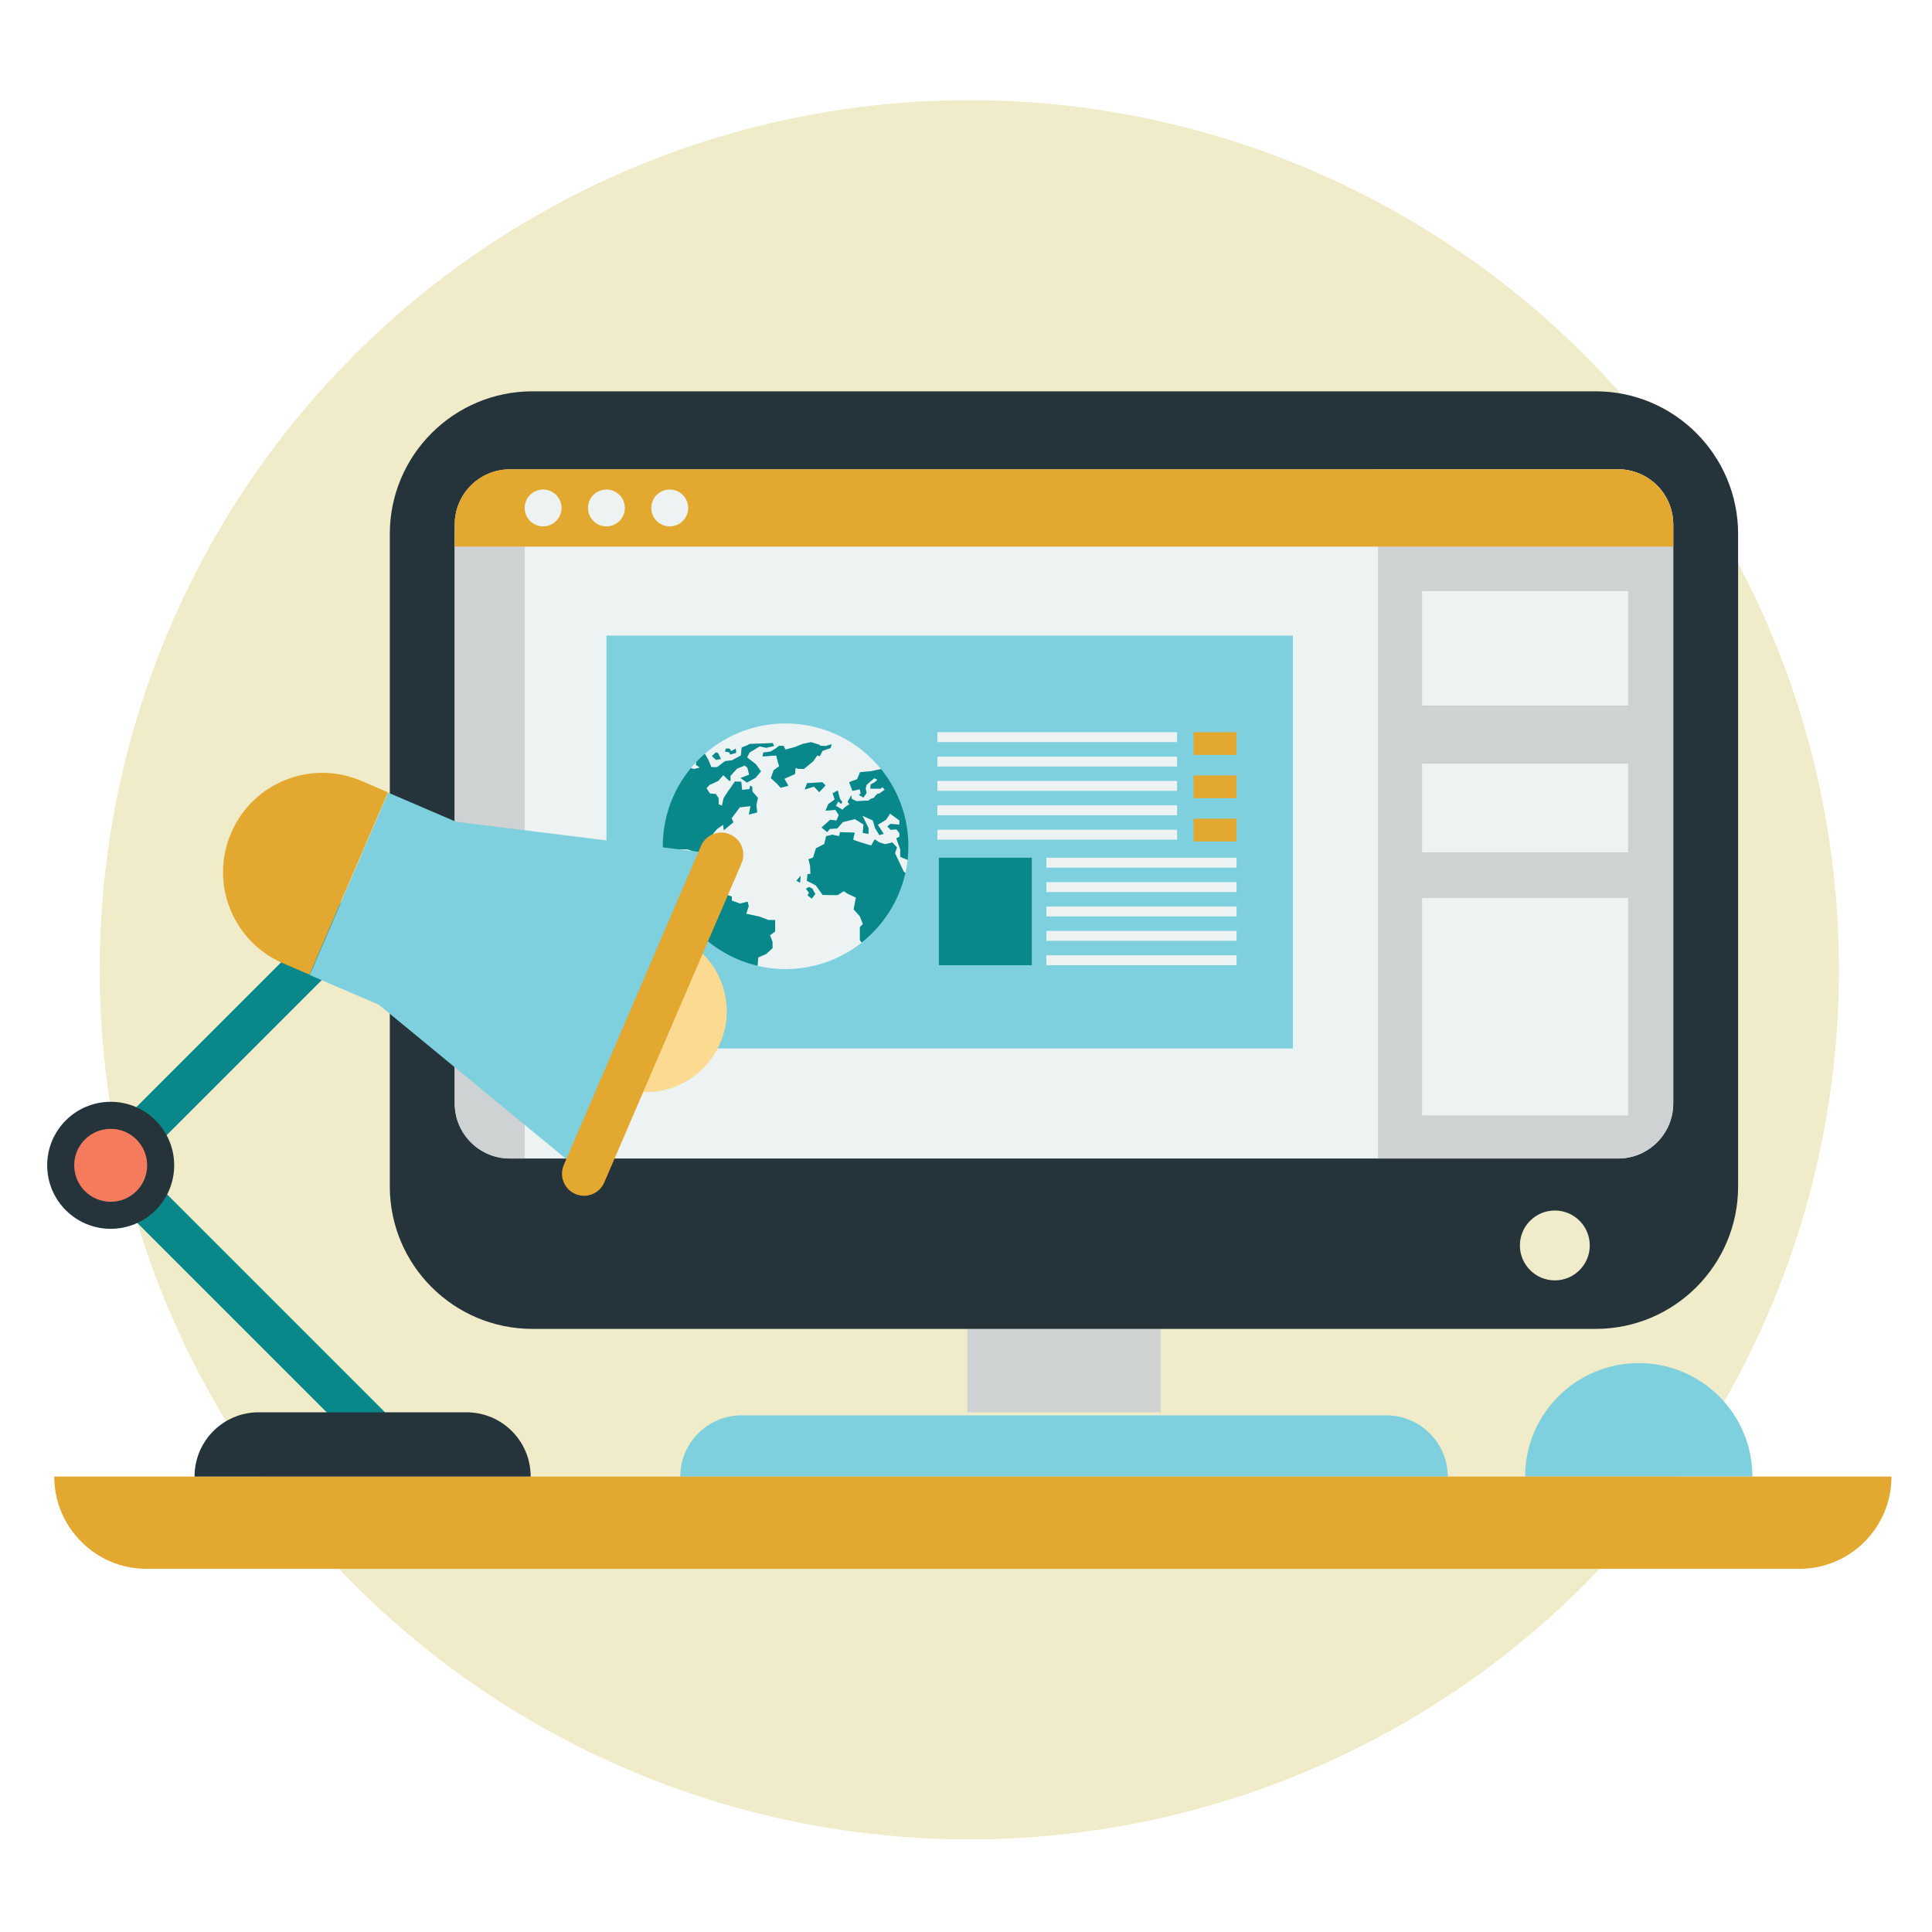 <?xml version="1.0" encoding="utf-8"?>
<!-- Generator: Adobe Illustrator 15.1.0, SVG Export Plug-In . SVG Version: 6.00 Build 0)  -->
<!DOCTYPE svg PUBLIC "-//W3C//DTD SVG 1.1//EN" "http://www.w3.org/Graphics/SVG/1.1/DTD/svg11.dtd">
<svg version="1.1" id="Layer_1" xmlns="http://www.w3.org/2000/svg" xmlns:xlink="http://www.w3.org/1999/xlink" x="0px" y="0px"
	 width="144px" height="144px" viewBox="0 0 144 144" enable-background="new 0 0 144 144" xml:space="preserve">
<g>
	<g>
		<g>
			<g>
				<circle fill="#F0EBC8" cx="72.249" cy="72.281" r="64.816"/>
			</g>
		</g>
	</g>
</g>
<g>
	<g>
		<g>
			<g>
				<g>
					<g>
						<g>
							<rect x="72.094" y="99.049" fill="#CED2D2" width="14.416" height="6.211"/>
						</g>
					</g>
				</g>
			</g>
			<g>
				<g>
					<g>
						<g>
							<path fill="#7ED0DE" d="M107.906,110.063H50.702c0-1.264,0.508-2.404,1.345-3.227c0.824-0.838,1.964-1.345,3.227-1.345
								h48.047C105.846,105.491,107.906,107.535,107.906,110.063z"/>
						</g>
					</g>
				</g>
			</g>
			<g>
				<g>
					<g>
						<g>
							<g>
								<path fill="#25333A" d="M129.549,39.8v48.626c0,5.867-4.754,10.622-10.623,10.622H39.688
									c-5.867,0-10.634-4.755-10.634-10.622V39.8c0-5.868,4.767-10.633,10.634-10.633h79.238
									C124.795,29.167,129.549,33.932,129.549,39.8z"/>
							</g>
						</g>
					</g>
				</g>
				<g>
					<g>
						<g>
							<g>
								<path fill="#EDF3F3" d="M124.715,39.09V82.23c0,2.283-1.84,4.121-4.123,4.121h-82.58c-2.283,0-4.121-1.838-4.121-4.121
									V39.09c0-2.27,1.838-4.109,4.121-4.109h82.58C122.875,34.98,124.715,36.82,124.715,39.09z"/>
							</g>
						</g>
					</g>
				</g>
			</g>
		</g>
		<g>
			<g>
				<g>
					<g>
						<g>
							<g>
								<path fill="#CED2D2" d="M124.713,39.096v43.133c0,2.278-1.838,4.118-4.117,4.118h-17.889v-51.37h17.889
									C122.875,34.977,124.713,36.817,124.713,39.096z"/>
							</g>
						</g>
					</g>
				</g>
				<g>
					<g>
						<g>
							<g>
								<rect x="105.994" y="44.056" fill="#EDF3F3" width="15.357" height="8.529"/>
							</g>
						</g>
					</g>
				</g>
				<g>
					<g>
						<g>
							<g>
								<rect x="105.994" y="56.92" fill="#EDF3F3" width="15.357" height="6.604"/>
							</g>
						</g>
					</g>
				</g>
				<g>
					<g>
						<g>
							<g>
								<rect x="105.994" y="66.93" fill="#EDF3F3" width="15.357" height="16.202"/>
							</g>
						</g>
					</g>
				</g>
				<g>
					<g>
						<g>
							<g>
								<path fill="#CED2D2" d="M39.107,39.795v46.551h-1.1c-2.279,0-4.117-1.84-4.117-4.118V39.795H39.107z"/>
							</g>
						</g>
					</g>
				</g>
				<g>
					<g>
						<g>
							<g>
								<path fill="#E3A82F" d="M124.713,39.096v1.647H33.891v-1.647c0-2.279,1.838-4.119,4.117-4.119h82.588
									C122.875,34.977,124.713,36.817,124.713,39.096z"/>
							</g>
						</g>
					</g>
				</g>
				<g>
					<g>
						<g>
							<g>
								<g>
									<circle fill="#EDF3F3" cx="40.48" cy="37.86" r="1.373"/>
								</g>
							</g>
						</g>
					</g>
					<g>
						<g>
							<g>
								<g>
									<circle fill="#EDF3F3" cx="45.2" cy="37.86" r="1.373"/>
								</g>
							</g>
						</g>
					</g>
					<g>
						<g>
							<g>
								<g>
									<circle fill="#EDF3F3" cx="49.919" cy="37.86" r="1.373"/>
								</g>
							</g>
						</g>
					</g>
				</g>
			</g>
			<g>
				<g>
					<g>
						<g>
							<rect x="45.201" y="47.373" fill="#7ED0DE" width="51.164" height="30.773"/>
						</g>
					</g>
				</g>
			</g>
			<g>
				<g>
					<g>
						<g>
							<g>
								<g>
									<g>
										<rect x="88.957" y="61.02" fill="#E3A82F" width="3.207" height="1.694"/>
									</g>
								</g>
							</g>
						</g>
						<g>
							<g>
								<g>
									<g>
										<rect x="88.957" y="57.796" fill="#E3A82F" width="3.207" height="1.694"/>
									</g>
								</g>
							</g>
						</g>
						<g>
							<g>
								<g>
									<g>
										<rect x="88.957" y="54.573" fill="#E3A82F" width="3.207" height="1.694"/>
									</g>
								</g>
							</g>
						</g>
					</g>
					<g>
						<g>
							<g>
								<g>
									<g>
										<rect x="69.868" y="54.573" fill="#EDF3F3" width="17.864" height="0.739"/>
									</g>
								</g>
							</g>
						</g>
						<g>
							<g>
								<g>
									<g>
										<rect x="69.868" y="56.391" fill="#EDF3F3" width="17.864" height="0.739"/>
									</g>
								</g>
							</g>
						</g>
						<g>
							<g>
								<g>
									<g>
										<rect x="69.868" y="58.208" fill="#EDF3F3" width="17.864" height="0.739"/>
									</g>
								</g>
							</g>
						</g>
						<g>
							<g>
								<g>
									<g>
										<rect x="69.868" y="60.026" fill="#EDF3F3" width="17.864" height="0.739"/>
									</g>
								</g>
							</g>
						</g>
						<g>
							<g>
								<g>
									<g>
										<rect x="69.868" y="61.845" fill="#EDF3F3" width="17.864" height="0.739"/>
									</g>
								</g>
							</g>
						</g>
					</g>
					<g>
						<g>
							<g>
								<g>
									<g>
										<rect x="77.99" y="63.93" fill="#EDF3F3" width="14.174" height="0.74"/>
									</g>
								</g>
							</g>
						</g>
						<g>
							<g>
								<g>
									<g>
										<rect x="77.99" y="65.748" fill="#EDF3F3" width="14.174" height="0.739"/>
									</g>
								</g>
							</g>
						</g>
						<g>
							<g>
								<g>
									<g>
										<rect x="77.99" y="67.566" fill="#EDF3F3" width="14.174" height="0.739"/>
									</g>
								</g>
							</g>
						</g>
						<g>
							<g>
								<g>
									<g>
										<rect x="77.99" y="69.384" fill="#EDF3F3" width="14.174" height="0.739"/>
									</g>
								</g>
							</g>
						</g>
						<g>
							<g>
								<g>
									<g>
										<rect x="77.99" y="71.202" fill="#EDF3F3" width="14.174" height="0.739"/>
									</g>
								</g>
							</g>
						</g>
					</g>
					<g>
						<g>
							<g>
								<g>
									<rect x="69.979" y="63.93" fill="#08888A" width="6.926" height="8.011"/>
								</g>
							</g>
						</g>
					</g>
				</g>
				<g>
					<g>
						<g>
							<g>
								<g>
									<path fill="#EDF3F3" d="M51.152,57.691c0.027-0.039,0.055-0.077,0.084-0.116C51.207,57.614,51.18,57.652,51.152,57.691z"/>
								</g>
							</g>
						</g>
					</g>
					<g>
						<g>
							<g>
								<g>
									<path fill="#EDF3F3" d="M50.9,58.051c0.032-0.046,0.063-0.093,0.093-0.138C50.963,57.959,50.933,58.005,50.9,58.051z"/>
								</g>
							</g>
						</g>
					</g>
					<g>
						<g>
							<g>
								<g>
									<path fill="#EDF3F3" d="M52.174,57.213l-0.303-0.197l0.021-0.217c-0.139,0.147-0.273,0.298-0.404,0.454l0.246,0.067
										L52.174,57.213z"/>
								</g>
							</g>
						</g>
					</g>
					<g>
						<g>
							<g>
								<g>
									<path fill="#EDF3F3" d="M51.895,56.798c0.096-0.104,0.195-0.205,0.299-0.304C52.09,56.594,51.99,56.695,51.895,56.798z"/>
								</g>
							</g>
						</g>
					</g>
					<g>
						<g>
							<g>
								<g>
									<path fill="#EDF3F3" d="M65.671,57.32c0.229,0.285,0.443,0.584,0.638,0.897C66.114,57.905,65.9,57.605,65.671,57.32z"/>
								</g>
							</g>
						</g>
					</g>
					<g>
						<g>
							<g>
								<g>
									<rect x="49.399" y="63.07" fill="#EDF3F3" width="0.002" height="0.001"/>
								</g>
							</g>
						</g>
					</g>
					<g>
						<g>
							<g>
								<g>
									<path fill="#EDF3F3" d="M50.678,58.412c0.029-0.05,0.058-0.1,0.089-0.149C50.735,58.312,50.707,58.361,50.678,58.412z"/>
								</g>
							</g>
						</g>
					</g>
					<g>
						<g>
							<g>
								<g>
									<path fill="#EDF3F3" d="M64.525,70.002c0.684-0.589,1.279-1.278,1.762-2.044C65.805,68.724,65.209,69.413,64.525,70.002z"
										/>
								</g>
							</g>
						</g>
					</g>
					<g>
						<g>
							<g>
								<g>
									<path fill="#EDF3F3" d="M49.412,62.627c0.004-0.048,0.006-0.097,0.01-0.146C49.418,62.531,49.416,62.579,49.412,62.627z"/>
								</g>
							</g>
						</g>
					</g>
					<g>
						<g>
							<g>
								<g>
									<path fill="#EDF3F3" d="M50.471,58.777c0.027-0.051,0.056-0.102,0.083-0.152C50.526,58.676,50.498,58.726,50.471,58.777z"
										/>
								</g>
							</g>
						</g>
					</g>
					<g>
						<g>
							<g>
								<g>
									<path fill="#EDF3F3" d="M66.333,58.254c0.053,0.084,0.103,0.171,0.153,0.257C66.436,58.425,66.386,58.339,66.333,58.254z"
										/>
								</g>
							</g>
						</g>
					</g>
					<g>
						<g>
							<g>
								<g>
									<path fill="#EDF3F3" d="M50.281,59.152c0.025-0.051,0.049-0.1,0.074-0.15C50.33,59.052,50.307,59.101,50.281,59.152z"/>
								</g>
							</g>
						</g>
					</g>
					<g>
						<g>
							<g>
								<g>
									<path fill="#EDF3F3" d="M50.11,59.535c0.019-0.045,0.04-0.089,0.06-0.133C50.15,59.446,50.129,59.49,50.11,59.535z"/>
								</g>
							</g>
						</g>
					</g>
					<g>
						<g>
							<g>
								<g>
									<path fill="#EDF3F3" d="M67.664,63.896c-0.004,0.066-0.011,0.132-0.02,0.198C67.653,64.028,67.66,63.962,67.664,63.896z"/>
								</g>
							</g>
						</g>
					</g>
					<g>
						<g>
							<g>
								<g>
									<path fill="#EDF3F3" d="M67.223,60.144c0.041,0.122,0.08,0.246,0.117,0.37C67.303,60.39,67.264,60.266,67.223,60.144z"/>
								</g>
							</g>
						</g>
					</g>
					<g>
						<g>
							<g>
								<g>
									<path fill="#EDF3F3" d="M67.503,61.155c0.012,0.062,0.022,0.124,0.036,0.186C67.525,61.279,67.515,61.217,67.503,61.155z"
										/>
								</g>
							</g>
						</g>
					</g>
					<g>
						<g>
							<g>
								<g>
									<path fill="#EDF3F3" d="M67.643,62.022c0.006,0.058,0.013,0.115,0.019,0.172C67.655,62.137,67.648,62.08,67.643,62.022z"/>
								</g>
							</g>
						</g>
					</g>
					<g>
						<g>
							<g>
								<g>
									<path fill="#EDF3F3" d="M67.582,61.582c0.011,0.062,0.019,0.122,0.027,0.183C67.601,61.704,67.593,61.644,67.582,61.582z"
										/>
								</g>
							</g>
						</g>
					</g>
					<g>
						<g>
							<g>
								<g>
									<path fill="#EDF3F3" d="M67.685,62.485c0.001,0.048,0.006,0.096,0.009,0.145C67.69,62.581,67.686,62.534,67.685,62.485z"/>
								</g>
							</g>
						</g>
					</g>
					<g>
						<g>
							<g>
								<g>
									<path fill="#EDF3F3" d="M67.402,60.737c0.017,0.062,0.031,0.125,0.047,0.188C67.434,60.862,67.419,60.799,67.402,60.737z"
										/>
								</g>
							</g>
						</g>
					</g>
					<g>
						<g>
							<g>
								<g>
									<path fill="#EDF3F3" d="M66.54,58.607c0.046,0.08,0.089,0.161,0.132,0.242C66.629,58.769,66.586,58.688,66.54,58.607z"/>
								</g>
							</g>
						</g>
					</g>
					<g>
						<g>
							<g>
								<g>
									<path fill="#EDF3F3" d="M66.732,58.972c0.041,0.078,0.08,0.157,0.117,0.237C66.813,59.128,66.773,59.05,66.732,58.972z"/>
								</g>
							</g>
						</g>
					</g>
					<g>
						<g>
							<g>
								<g>
									<path fill="#EDF3F3" d="M66.912,59.346c0.034,0.078,0.067,0.156,0.101,0.234C66.981,59.501,66.946,59.423,66.912,59.346z"
										/>
								</g>
							</g>
						</g>
					</g>
					<g>
						<g>
							<g>
								<g>
									<path fill="#EDF3F3" d="M67.693,63.474c-0.001,0.036-0.003,0.072-0.005,0.108C67.69,63.546,67.692,63.51,67.693,63.474z"/>
								</g>
							</g>
						</g>
					</g>
					<g>
						<g>
							<g>
								<g>
									<path fill="#EDF3F3" d="M67.072,59.73c0.029,0.077,0.063,0.154,0.09,0.232C67.135,59.885,67.102,59.808,67.072,59.73z"/>
								</g>
							</g>
						</g>
					</g>
					<g>
						<g>
							<g>
								<g>
									<path fill="#EDF3F3" d="M49.663,60.896c0.015-0.054,0.026-0.108,0.04-0.162C49.689,60.788,49.678,60.842,49.663,60.896z"/>
								</g>
							</g>
						</g>
					</g>
					<g>
						<g>
							<g>
								<g>
									<path fill="#EDF3F3" d="M66.676,67.284c-0.058,0.111-0.117,0.22-0.18,0.329C66.559,67.504,66.618,67.395,66.676,67.284z"/>
								</g>
							</g>
						</g>
					</g>
					<g>
						<g>
							<g>
								<g>
									<path fill="#EDF3F3" d="M66.486,67.632c-0.063,0.109-0.129,0.216-0.195,0.323C66.357,67.848,66.424,67.741,66.486,67.632z"
										/>
								</g>
							</g>
						</g>
					</g>
					<g>
						<g>
							<g>
								<g>
									<path fill="#EDF3F3" d="M49.443,62.188c0.008-0.056,0.014-0.112,0.021-0.168C49.457,62.076,49.451,62.132,49.443,62.188z"
										/>
								</g>
							</g>
						</g>
					</g>
					<g>
						<g>
							<g>
								<g>
									<path fill="#EDF3F3" d="M67.099,63.863v-0.557l-0.11-0.303l-0.183-0.516l0.231-0.122v-0.263l-0.221-0.283l-0.437,0.03
										l-0.243-0.253l0.232-0.182l0.668,0.051v-0.313l-0.697-0.506l-0.303,0.456l-0.607,0.374l0.436,0.678l-0.324,0.091
										l-0.313-0.516l-0.173-0.576l-0.78-0.354l0.462,0.93v0.425l-0.431-0.071l0.055-0.627l-0.641-0.404l-0.9,0.223l-0.415,0.476
										l-0.546,0.03l-0.202,0.242l-0.425-0.343l0.646-0.577l0.465,0.061l0.173-0.415l-0.253-0.384l-0.734,0.06l0.209-0.485
										l0.475-0.354l-0.152-0.455l0.375-0.212l0.172,0.627l0.173,0.233l-0.092,0.142l-0.212-0.182l-0.174,0.323l0.486,0.293
										l0.203-0.202l0.313-0.202l-0.131-0.192l0.283-0.485l0.021,0.263l0.354,0.182l0.905-0.051l0.177-0.131l0.252-0.081
										l0.041-0.102l0.213-0.202l0.102,0.01l0.424-0.303l-0.182-0.184l-0.133,0.113l-0.768-0.01l0.04-0.313l0.294-0.157
										l0.203-0.198l-0.242-0.101l-0.557,0.476l-0.084,0.273l0.071,0.343l-0.228,0.345l-0.348-0.192l0.141-0.101l-0.07-0.324
										l-0.547,0.121l-0.242-0.642l0.254-0.106l0.333-0.121l0.224-0.526l0.758-0.061l0.805-0.171
										c-1.677-2.074-4.241-3.4-7.115-3.4c-2.472,0-4.713,0.981-6.359,2.574c0.103-0.099,0.207-0.195,0.313-0.29l0.032-0.008
										l0.242,0.41l0.244,0.577h0.424l0.592-0.449l0.523-0.066l0.659-0.357l0.061-0.599l0.434-0.167l0.144-0.091l1.738-0.068
										l0.09,0.22l-0.584,0.128l-0.494-0.099l-0.743,0.456l-0.183,0.364l0.654,0.509l0.379,0.531l-0.401,0.478l-0.646,0.356
										l-0.478-0.341l0.644-0.243l-0.129-0.524l-0.205-0.159l-0.568,0.228l-0.492,0.539v0.372l-0.1-0.007l-0.434-0.417
										l-0.377,0.432l-0.637,0.288l-0.243,0.25l0.258,0.395l0.446,0.045l0.206,0.311l0.006,0.463l0.243,0.091l0.123-0.562
										l0.324-0.5l0.281-0.395l0.227-0.341l0.48,0.016l0.066,0.606l0.547-0.053l0.053-0.258l0.152,0.076l0.008,0.35l0.417,0.478
										l-0.114,0.539l0.061,0.546l-0.613,0.159l0.113-0.629l-0.797,0.091l-0.613,0.819l0.135,0.296l-0.713,0.592l-0.053-0.41
										l-0.469,0.333l-1.057,1.305l-0.167,0.925l-0.372,0.077l-0.105-0.646l-0.492-0.159h-0.6l-0.66,0.432l0.061,0.645
										l-0.28,0.486l0.304,0.288l0.129,0.016l0.682-0.66l0.297,0.205l0.038,0.713l-0.401,0.258l0.393,0.144l0.341,0.319
										l-0.044,0.266l0.416,0.273l0.479,0.129l0.258-0.258l0.438-0.228l0.229,0.243h0.471l0.758,0.243v0.303l0.607,0.228
										l0.577-0.144l0.075,0.34l-0.182,0.562l0.986,0.213l0.682,0.257h0.486v0.456v0.395l-0.381,0.273l0.184,0.5v0.471
										l-0.484,0.44l-0.578,0.243l-0.054,0.626c-1.591-0.372-3.019-1.158-4.171-2.238l0.068-0.193l-0.502-0.41v-0.683v-0.349
										l0.41-0.258l-0.105-0.759l-0.639-0.303l-1.379-0.911v-0.303l-0.406-0.051c-0.076-0.268-0.137-0.541-0.186-0.817
										c0.769,4.274,4.504,7.518,9.002,7.518c2.282,0,4.369-0.837,5.971-2.219c-0.098,0.083-0.195,0.166-0.298,0.246l-0.132-0.176
										v-0.971l0.224-0.233l-0.224-0.576l-0.465-0.516l0.172-0.88l-0.617-0.284l-0.293-0.192l-0.455,0.293l-1.113-0.01
										l-0.515-0.718l-0.667-0.342l0.05-0.498l0.222-0.01l-0.031-0.627l-0.119-0.465l0.344-0.131l0.213-0.688l0.615-0.313
										l0.142-0.587l0.467-0.111l0.495,0.111l0.08-0.304l1.092,0.041c0,0-0.119,0.465-0.119,0.516c0,0.05,1.344,0.445,1.344,0.445
										l0.264-0.465l0.344,0.232l0.426,0.132l0.545-0.132l0.344,0.375l-0.15,0.424l0.655,1.376l0.124,0.092
										c0.07-0.316,0.125-0.637,0.16-0.964L67.099,63.863z M53.379,56.641l-0.314-0.283l0.298-0.283l0.163,0.065l0.207,0.425
										L53.379,56.641z M54.421,56.237l-0.062-0.162l-0.318-0.058l0.066-0.22h0.271l0.113,0.192l0.347-0.192l0.03,0.313
										L54.421,56.237z M53.084,65.709l-0.266-0.136L52.6,65.83l-0.304-0.185l-0.522-0.725l0.143-0.318l0.426,0.144l0.334,0.562
										l0.461-0.152l0.402,0.304L53.084,65.709z M59.635,65.785l-0.274-0.14l0.313-0.376L59.635,65.785z M59.525,57.312
										l-0.228-0.076l-0.046,0.456l-0.789,0.356l0.295,0.516l-0.574,0.152l-0.243-0.273l-0.485-0.448l0.212-0.591l0.409-0.288
										l-0.105-0.349l-0.114-0.456l-1.024,0.069l0.061-0.288l0.555-0.076l0.409-0.258l0.227-0.175l0.327,0.015l0.129,0.273
										l0.684-0.183l0.613-0.242l0.615-0.129l0.629,0.198l0.039,0.061l0.41,0.03l0.454-0.129l-0.077,0.281l-0.599,0.205
										l-0.205,0.401l-0.182-0.06l-0.304,0.431l-0.697,0.578H59.525z M60.302,66.108l0.253,0.132l0.211,0.395l-0.262,0.344
										l-0.313-0.243l0.111-0.192l-0.233-0.303L60.302,66.108z M60.664,58.631l-0.685,0.212l0.176-0.47l1.138-0.068l0.236,0.235
										l-0.464,0.501L60.664,58.631z"/>
								</g>
							</g>
						</g>
					</g>
					<g>
						<g>
							<g>
								<g>
									<path fill="#EDF3F3" d="M49.57,61.324c0.011-0.058,0.021-0.115,0.035-0.172C49.592,61.209,49.581,61.267,49.57,61.324z"/>
								</g>
							</g>
						</g>
					</g>
					<g>
						<g>
							<g>
								<g>
									<path fill="#EDF3F3" d="M49.782,60.461c0.013-0.046,0.024-0.091,0.038-0.136C49.807,60.37,49.795,60.415,49.782,60.461z"/>
								</g>
							</g>
						</g>
					</g>
					<g>
						<g>
							<g>
								<g>
									<path fill="#EDF3F3" d="M49.464,64.119c-0.008-0.066-0.017-0.133-0.021-0.2C49.447,63.986,49.456,64.053,49.464,64.119z"/>
								</g>
							</g>
						</g>
					</g>
					<g>
						<g>
							<g>
								<g>
									<path fill="#EDF3F3" d="M49.529,64.588c-0.013-0.074-0.023-0.148-0.035-0.223C49.506,64.44,49.517,64.514,49.529,64.588z"
										/>
								</g>
							</g>
						</g>
					</g>
					<g>
						<g>
							<g>
								<g>
									<path fill="#EDF3F3" d="M49.418,63.609c-0.002-0.042-0.004-0.084-0.006-0.126C49.414,63.524,49.416,63.566,49.418,63.609z"
										/>
								</g>
							</g>
						</g>
					</g>
					<g>
						<g>
							<g>
								<g>
									<path fill="#EDF3F3" d="M49.497,61.754c0.009-0.058,0.019-0.116,0.027-0.174C49.516,61.638,49.506,61.696,49.497,61.754z"
										/>
								</g>
							</g>
						</g>
					</g>
					<g>
						<g>
							<g>
								<g>
									<path fill="#EDF3F3" d="M49.955,59.926c0.004-0.008,0.007-0.016,0.01-0.024C49.962,59.91,49.959,59.918,49.955,59.926z"/>
								</g>
							</g>
						</g>
					</g>
					<g>
						<g>
							<g>
								<g>
									<path fill="#EDF3F3" d="M67.484,65.059c-0.172,0.781-0.445,1.523-0.803,2.214C67.039,66.582,67.313,65.84,67.484,65.059z"
										/>
								</g>
							</g>
						</g>
					</g>
					<g>
						<g>
							<g>
								<g>
									<path fill="#08888A" d="M50.143,65.573v0.303l1.379,0.911l0.639,0.303l0.105,0.759l-0.41,0.258v0.349v0.683l0.502,0.41
										l-0.068,0.193c1.152,1.081,2.58,1.866,4.171,2.238l0.054-0.626l0.578-0.243l0.484-0.44V70.2l-0.184-0.5l0.381-0.273v-0.395
										v-0.456h-0.486l-0.682-0.257l-0.986-0.213l0.182-0.562l-0.075-0.34l-0.577,0.144l-0.607-0.228v-0.303l-0.758-0.243h-0.471
										l-0.229-0.243l-0.438,0.228l-0.258,0.258l-0.479-0.129l-0.416-0.273l0.044-0.266l-0.341-0.319l-0.393-0.144l0.401-0.258
										l-0.038-0.713l-0.297-0.205l-0.682,0.66l-0.129-0.016l-0.304-0.288l0.28-0.486l-0.061-0.645l0.66-0.432h0.6l0.492,0.159
										l0.105,0.646l0.372-0.077l0.167-0.925l1.057-1.305l0.469-0.333l0.053,0.41l0.713-0.592l-0.135-0.296l0.613-0.819
										l0.797-0.091l-0.113,0.629l0.613-0.159l-0.061-0.546l0.114-0.539l-0.417-0.478l-0.008-0.35l-0.152-0.076l-0.053,0.258
										l-0.547,0.053l-0.066-0.606l-0.48-0.016l-0.227,0.341l-0.281,0.395l-0.324,0.5l-0.123,0.562l-0.243-0.091l-0.006-0.463
										l-0.206-0.311l-0.446-0.045l-0.258-0.395l0.243-0.25l0.637-0.288l0.377-0.432l0.434,0.417l0.1,0.007v-0.372l0.492-0.539
										l0.568-0.228l0.205,0.159l0.129,0.524l-0.644,0.243l0.478,0.341l0.646-0.356l0.401-0.478l-0.379-0.531l-0.654-0.509
										l0.183-0.364l0.743-0.456l0.494,0.099l0.584-0.128l-0.09-0.22l-1.738,0.068l-0.144,0.091l-0.434,0.167l-0.061,0.599
										l-0.659,0.357l-0.523,0.066l-0.592,0.449h-0.424l-0.244-0.577l-0.242-0.41l-0.032,0.008
										c-0.106,0.094-0.211,0.19-0.313,0.29c0,0,0,0,0,0.001c-0.104,0.099-0.203,0.2-0.299,0.304c0,0-0.002,0-0.002,0l0,0
										l-0.021,0.217l0.303,0.197l-0.439,0.106l-0.246-0.067l0,0c-0.086,0.105-0.17,0.214-0.252,0.323
										c-0.029,0.039-0.057,0.077-0.084,0.116c-0.055,0.073-0.107,0.147-0.159,0.222c-0.03,0.045-0.061,0.092-0.093,0.138
										c-0.044,0.07-0.09,0.14-0.134,0.211c-0.031,0.049-0.06,0.099-0.089,0.149c-0.043,0.071-0.084,0.142-0.124,0.213
										c-0.027,0.051-0.056,0.101-0.083,0.152c-0.039,0.075-0.078,0.149-0.115,0.225c-0.025,0.05-0.049,0.099-0.074,0.15
										c-0.037,0.083-0.076,0.166-0.111,0.25c-0.02,0.044-0.041,0.088-0.06,0.133c-0.05,0.121-0.099,0.243-0.146,0.367
										c-0.003,0.008-0.006,0.016-0.01,0.024c-0.048,0.132-0.092,0.264-0.135,0.398c-0.014,0.045-0.025,0.09-0.038,0.136
										c-0.027,0.091-0.055,0.182-0.079,0.273c-0.014,0.054-0.025,0.107-0.04,0.162c-0.02,0.085-0.04,0.171-0.058,0.256
										c-0.014,0.057-0.024,0.115-0.035,0.172c-0.017,0.085-0.031,0.17-0.046,0.256c-0.009,0.058-0.019,0.116-0.027,0.174
										c-0.013,0.088-0.024,0.177-0.033,0.266c-0.007,0.056-0.013,0.112-0.021,0.168c-0.008,0.098-0.015,0.196-0.021,0.294
										c-0.004,0.049-0.006,0.097-0.01,0.146c-0.007,0.146-0.012,0.293-0.012,0.441c0,0.001,0,0.001,0,0.002s0,0.001,0,0.001
										c0,0.138,0.005,0.274,0.012,0.41c0.002,0.042,0.004,0.084,0.006,0.126c0.006,0.104,0.015,0.207,0.025,0.31
										c0.004,0.067,0.013,0.134,0.021,0.2c0.009,0.083,0.019,0.164,0.03,0.246c0.012,0.075,0.022,0.149,0.035,0.223
										c0.006,0.039,0.014,0.077,0.021,0.116c0.049,0.277,0.109,0.55,0.186,0.817L50.143,65.573z"/>
								</g>
							</g>
						</g>
					</g>
					<g>
						<g>
							<g>
								<g>
									<polygon fill="#08888A" points="52.676,65.307 52.342,64.746 51.916,64.602 51.773,64.92 52.296,65.645 52.6,65.83 
										52.818,65.573 53.084,65.709 53.539,65.459 53.137,65.155 									"/>
								</g>
							</g>
						</g>
					</g>
					<g>
						<g>
							<g>
								<g>
									<polygon fill="#08888A" points="60.921,56.303 61.103,56.363 61.308,55.961 61.906,55.756 61.983,55.476 61.529,55.605 
										61.119,55.575 61.08,55.514 60.451,55.316 59.836,55.445 59.223,55.688 58.539,55.87 58.41,55.597 58.083,55.582 
										57.856,55.756 57.447,56.014 56.893,56.09 56.832,56.378 57.856,56.31 57.971,56.765 58.076,57.114 57.667,57.402 
										57.455,57.994 57.94,58.442 58.184,58.715 58.758,58.563 58.463,58.047 59.252,57.691 59.298,57.235 59.525,57.312 
										59.92,57.312 60.617,56.733 									"/>
								</g>
							</g>
						</g>
					</g>
					<g>
						<g>
							<g>
								<g>
									<polygon fill="#08888A" points="61.293,58.305 60.155,58.374 59.979,58.844 60.664,58.631 61.065,59.041 61.529,58.54 
																			"/>
								</g>
							</g>
						</g>
					</g>
					<g>
						<g>
							<g>
								<g>
									<polygon fill="#08888A" points="53.362,56.075 53.064,56.358 53.379,56.641 53.732,56.566 53.525,56.141 									"/>
								</g>
							</g>
						</g>
					</g>
					<g>
						<g>
							<g>
								<g>
									<polygon fill="#08888A" points="54.492,55.989 54.379,55.797 54.107,55.797 54.041,56.017 54.359,56.075 54.421,56.237 
										54.869,56.11 54.839,55.797 									"/>
								</g>
							</g>
						</g>
					</g>
					<g>
						<g>
							<g>
								<g>
									<path fill="#08888A" d="M66.705,63.589l0.15-0.424l-0.344-0.375l-0.545,0.132l-0.426-0.132l-0.344-0.232l-0.264,0.465
										c0,0-1.344-0.395-1.344-0.445c0-0.051,0.119-0.516,0.119-0.516l-1.092-0.041l-0.08,0.304l-0.495-0.111l-0.467,0.111
										l-0.142,0.587l-0.615,0.313l-0.213,0.688l-0.344,0.131l0.119,0.465l0.031,0.627l-0.222,0.01l-0.05,0.498l0.667,0.342
										l0.515,0.718l1.113,0.01l0.455-0.293l0.293,0.192l0.617,0.284l-0.172,0.88l0.465,0.516l0.224,0.576l-0.224,0.233v0.971
										l0.132,0.176c0.103-0.08,0.2-0.162,0.298-0.246c0,0,0.002-0.001,0.002-0.001c0.684-0.589,1.279-1.278,1.762-2.044
										c0.002-0.001,0.002-0.002,0.004-0.003c0.066-0.106,0.133-0.214,0.195-0.323c0.002-0.006,0.006-0.013,0.01-0.019
										c0.063-0.108,0.122-0.218,0.18-0.329c0.002-0.004,0.005-0.007,0.006-0.011c0.357-0.691,0.631-1.434,0.803-2.214
										c0,0,0,0,0-0.001l0,0l-0.124-0.092L66.705,63.589z"/>
								</g>
							</g>
						</g>
					</g>
					<g>
						<g>
							<g>
								<g>
									<polygon fill="#08888A" points="59.635,65.785 59.674,65.269 59.36,65.645 									"/>
								</g>
							</g>
						</g>
					</g>
					<g>
						<g>
							<g>
								<g>
									<polygon fill="#08888A" points="60.302,66.543 60.19,66.735 60.504,66.979 60.766,66.635 60.555,66.24 60.302,66.108 
										60.068,66.24 									"/>
								</g>
							</g>
						</g>
					</g>
					<g>
						<g>
							<g>
								<g>
									<path fill="#08888A" d="M64.105,57.552l-0.224,0.526l-0.333,0.121l-0.254,0.106l0.242,0.642l0.547-0.121l0.07,0.324
										l-0.141,0.101l0.348,0.192l0.228-0.345l-0.071-0.343l0.084-0.273l0.557-0.476l0.242,0.101l-0.203,0.198l-0.294,0.157
										l-0.04,0.313l0.768,0.01l0.133-0.113l0.182,0.184l-0.424,0.303l-0.102-0.01l-0.213,0.202l-0.041,0.102l-0.252,0.081
										l-0.177,0.131l-0.905,0.051l-0.354-0.182l-0.021-0.263l-0.283,0.485l0.131,0.192l-0.313,0.202l-0.203,0.202l-0.486-0.293
										l0.174-0.323l0.212,0.182l0.092-0.142l-0.173-0.233l-0.172-0.627l-0.375,0.212l0.152,0.455l-0.475,0.354l-0.209,0.485
										l0.734-0.06l0.253,0.384l-0.173,0.415l-0.465-0.061l-0.646,0.577l0.425,0.343l0.202-0.242l0.546-0.03l0.415-0.476
										l0.9-0.223l0.641,0.404l-0.055,0.627l0.431,0.071v-0.425l-0.462-0.93l0.78,0.354l0.173,0.576l0.313,0.516l0.324-0.091
										l-0.436-0.678l0.607-0.374l0.303-0.456l0.697,0.506v0.313l-0.668-0.051l-0.232,0.182l0.243,0.253l0.437-0.03l0.221,0.283
										v0.263l-0.231,0.122l0.183,0.516l0.11,0.303v0.557l0.546,0.231l0,0c0,0,0,0,0,0c0.009-0.066,0.016-0.132,0.02-0.198
										c0.01-0.104,0.019-0.208,0.024-0.313c0.002-0.036,0.004-0.072,0.005-0.108c0.006-0.133,0.01-0.268,0.01-0.403
										c0-0.148-0.004-0.294-0.01-0.441c-0.003-0.049-0.008-0.096-0.009-0.145c-0.007-0.098-0.013-0.195-0.023-0.291
										c-0.006-0.058-0.013-0.115-0.019-0.172c-0.01-0.086-0.021-0.171-0.033-0.257c-0.009-0.061-0.017-0.121-0.027-0.183
										c-0.014-0.081-0.027-0.16-0.043-0.241c-0.014-0.062-0.024-0.124-0.036-0.186c-0.019-0.078-0.036-0.154-0.054-0.23
										c-0.016-0.063-0.03-0.125-0.047-0.188c-0.02-0.075-0.042-0.149-0.063-0.224c-0.037-0.124-0.076-0.248-0.117-0.37
										c-0.02-0.06-0.039-0.122-0.061-0.181c-0.027-0.078-0.061-0.155-0.09-0.232c-0.02-0.05-0.038-0.101-0.06-0.15
										c-0.033-0.079-0.066-0.157-0.101-0.234c-0.021-0.045-0.041-0.092-0.063-0.137c-0.037-0.08-0.076-0.159-0.117-0.237
										c-0.019-0.041-0.039-0.082-0.061-0.122c-0.043-0.081-0.086-0.162-0.132-0.242c-0.017-0.032-0.036-0.064-0.054-0.096
										c-0.051-0.086-0.101-0.173-0.153-0.257c-0.008-0.013-0.017-0.024-0.024-0.037c-0.194-0.313-0.408-0.612-0.638-0.897
										c-0.003,0-0.003,0-0.003,0l0,0l-0.805,0.171L64.105,57.552z"/>
								</g>
							</g>
						</g>
					</g>
				</g>
			</g>
		</g>
		<g>
			<g>
				<g>
					<g>
						<circle fill="#F0EBC8" cx="115.888" cy="92.828" r="2.604"/>
					</g>
				</g>
			</g>
		</g>
	</g>
	<g>
		<g>
			<g>
				<g>
					<path fill="#7ED0DE" d="M130.613,110.055h-16.939c0-4.666,3.789-8.457,8.471-8.457
						C126.824,101.598,130.613,105.389,130.613,110.055z"/>
				</g>
			</g>
		</g>
	</g>
	<g>
		<g>
			<g>
				<g>
					<path fill="#E3A82F" d="M140.98,110.055c0,3.803-3.074,6.877-6.877,6.877H10.923c-1.895,0-3.624-0.768-4.858-2.017
						c-1.25-1.235-2.02-2.966-2.02-4.86H140.98z"/>
				</g>
			</g>
		</g>
	</g>
	<g>
		<g>
			<g>
				<g>
					<g>
						<g>
							
								<rect x="16.564" y="82.815" transform="matrix(-0.707 0.707 -0.707 -0.707 99.385 152.53)" fill="#08888A" width="3.077" height="28.065"/>
						</g>
					</g>
				</g>
			</g>
			<g>
				<g>
					<g>
						<g>
							
								<rect x="16.564" y="62.741" transform="matrix(-0.707 -0.707 0.707 -0.707 -23.399 143.852)" fill="#08888A" width="3.078" height="28.066"/>
						</g>
					</g>
				</g>
			</g>
			<g>
				<g>
					<g>
						<g>
							<path fill="#25333A" d="M39.553,110.055H14.5c0-1.318,0.535-2.525,1.4-3.391c0.865-0.864,2.059-1.4,3.391-1.4h15.471
								C37.411,105.264,39.553,107.404,39.553,110.055z"/>
						</g>
					</g>
				</g>
			</g>
			<g>
				<g>
					<g>
						<g>
							<g>
								<circle fill="#25333A" cx="8.25" cy="86.855" r="4.733"/>
							</g>
						</g>
					</g>
				</g>
				<g>
					<g>
						<g>
							<g>
								<circle fill="#F47C5C" cx="8.25" cy="86.855" r="2.719"/>
							</g>
						</g>
					</g>
				</g>
			</g>
		</g>
		<g>
			<g>
				<g>
					<g>
						<g>
							<circle fill="#FDDA92" cx="48.141" cy="75.374" r="6.027"/>
						</g>
					</g>
				</g>
			</g>
			<g>
				<g>
					<g>
						<g>
							
								<rect x="25.218" y="62.223" transform="matrix(0.919 0.395 -0.395 0.919 30.331 -8.069)" fill="#7ED0DE" width="19.084" height="14.794"/>
						</g>
					</g>
				</g>
			</g>
			<g>
				<g>
					<g>
						<g>
							<path fill="#E3A82F" d="M28.914,59.054l-5.846,13.591l-1.967-0.847c-3.756-1.614-5.488-5.962-3.873-9.717
								c0.806-1.877,2.297-3.248,4.055-3.952c1.762-0.699,3.785-0.729,5.662,0.079L28.914,59.054z"/>
						</g>
					</g>
				</g>
			</g>
			<g>
				<g>
					<g>
						<g>
							<polygon fill="#7ED0DE" points="43.531,87.482 28.188,74.847 34.031,61.256 53.758,63.698 							"/>
						</g>
					</g>
				</g>
			</g>
			<g>
				<g>
					<g>
						<g>
							<g>
								<path fill="#E3A82F" d="M42.882,88.992c-0.835-0.357-1.22-1.324-0.86-2.16l10.227-23.783
									c0.357-0.834,1.325-1.219,2.158-0.861c0.834,0.359,1.221,1.325,0.861,2.16L45.041,88.131
									C44.682,88.966,43.715,89.352,42.882,88.992z"/>
							</g>
						</g>
					</g>
				</g>
			</g>
		</g>
	</g>
</g>
</svg>
